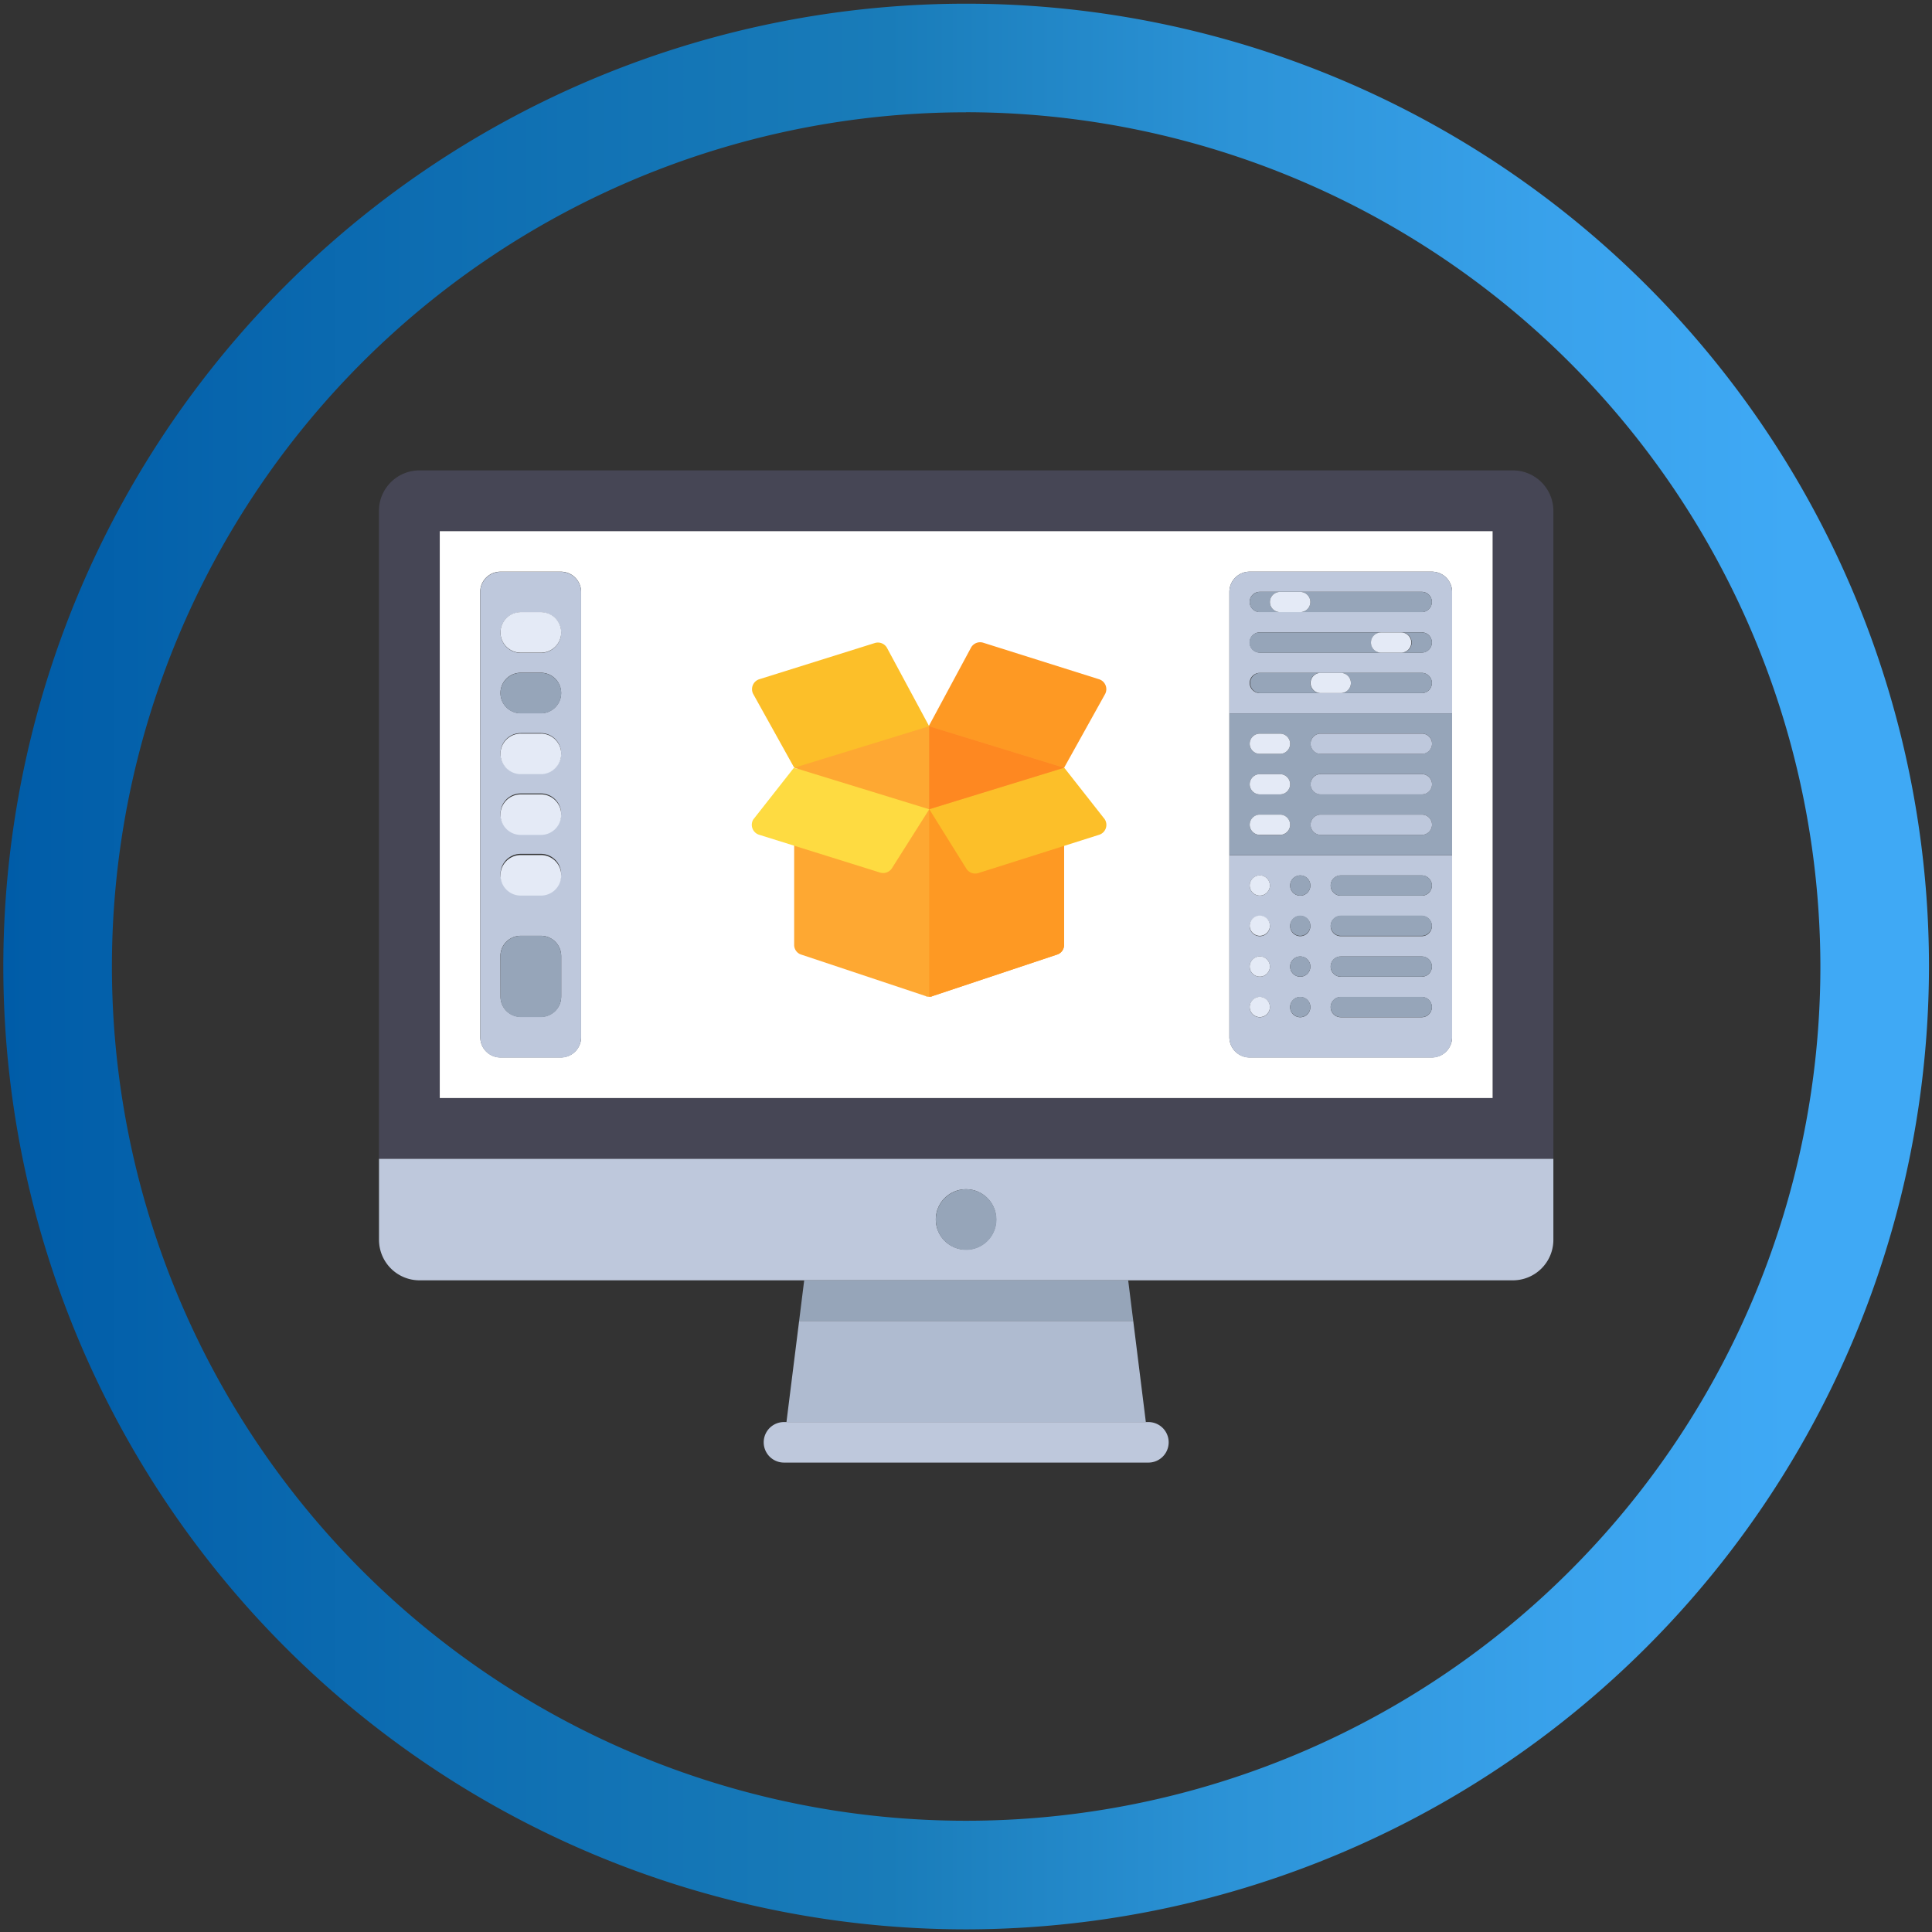 <svg id="Capa_1" data-name="Capa 1" xmlns="http://www.w3.org/2000/svg" xmlns:xlink="http://www.w3.org/1999/xlink" viewBox="0 0 256 256"><rect x="0" y="0" width="256" height="256" fill="#333333" stroke="none"/><defs><style>.cls-1{fill:url(#Degradado_sin_nombre_88);}.cls-2{fill:#464655;}.cls-3{fill:#fff;}.cls-4{fill:#bec8dc;}.cls-5{fill:#afbbd0;}.cls-6{fill:#96a5b9;}.cls-7{fill:#e4eaf6;}.cls-8{fill:#608778;}.cls-9{fill:#fea832;}.cls-10{fill:#fe9923;}.cls-11{fill:#fcbf29;}.cls-12{fill:#fedb41;}.cls-13{fill:#fe8821;}</style><linearGradient id="Degradado_sin_nombre_88" x1="0.44" y1="128.06" x2="255.6" y2="128.06" gradientUnits="userSpaceOnUse"><stop offset="0" stop-color="#005ca8"/><stop offset="0.23" stop-color="#0e6eb2"/><stop offset="0.46" stop-color="#197cb9"/><stop offset="0.64" stop-color="#2c93d7"/><stop offset="0.82" stop-color="#3aa3ed"/><stop offset="0.93" stop-color="#3fa9f5"/></linearGradient></defs><title>New landing icons</title><path class="cls-1" d="M128,255.65A127.58,127.58,0,1,1,255.6,128.07,127.73,127.73,0,0,1,128,255.65Zm0-240.77A113.19,113.19,0,1,0,241.21,128.07,113.32,113.32,0,0,0,128,14.87Z"/><path class="cls-2" d="M200.46,62.33H55.58a5.37,5.37,0,0,0-5.37,5.37v85.85H205.83V67.7A5.37,5.37,0,0,0,200.46,62.33Zm-2.68,83.17H58.27V70.38H197.78Z"/><path class="cls-3" d="M111.92,103.92a1.34,1.34,0,0,1,1.34,1.34h4v-4h-5.37a1.34,1.34,0,1,1,0-2.68h5.37V81.11H93.14v24.15h17.44A1.34,1.34,0,0,1,111.92,103.92Z"/><path class="cls-3" d="M58.27,145.5H197.78V70.38H58.27Zm104.63-32.2V78.43a2.68,2.68,0,0,1,2.68-2.68h24.15a2.68,2.68,0,0,1,2.68,2.68v59a2.68,2.68,0,0,1-2.68,2.68H165.58a2.68,2.68,0,0,1-2.68-2.68ZM63.63,78.43a2.68,2.68,0,0,1,2.68-2.68h8A2.68,2.68,0,0,1,77,78.43v59a2.68,2.68,0,0,1-2.68,2.68h-8a2.68,2.68,0,0,1-2.68-2.68Z"/><path class="cls-4" d="M50.22,164.28a5.37,5.37,0,0,0,5.37,5.37H200.46a5.37,5.37,0,0,0,5.37-5.37V153.55H50.22ZM128,157.58a4,4,0,1,1-4,4A4,4,0,0,1,128,157.58Z"/><polygon class="cls-5" points="104.21 188.43 151.83 188.43 150.16 175.02 105.89 175.02 104.21 188.43"/><path class="cls-4" d="M103.88,188.43a2.68,2.68,0,0,0,0,5.37h48.29a2.68,2.68,0,0,0,0-5.37H103.88Z"/><polygon class="cls-6" points="105.89 175.02 150.16 175.02 149.49 169.65 106.56 169.65 105.89 175.02"/><circle class="cls-6" cx="128.02" cy="161.6" r="4.02"/><path class="cls-4" d="M66.31,140.14h8A2.68,2.68,0,0,0,77,137.45v-59a2.68,2.68,0,0,0-2.68-2.68h-8a2.68,2.68,0,0,0-2.68,2.68v59A2.68,2.68,0,0,0,66.31,140.14Zm2.68-59h2.68a2.68,2.68,0,0,1,0,5.37H69a2.68,2.68,0,0,1,0-5.37Zm0,8h2.68a2.68,2.68,0,0,1,0,5.37H69a2.68,2.68,0,0,1,0-5.37Zm0,8h2.68a2.68,2.68,0,1,1,0,5.37H69a2.68,2.68,0,0,1,0-5.37Zm0,8h2.68a2.68,2.68,0,0,1,0,5.37H69a2.68,2.68,0,0,1,0-5.37Zm0,8h2.68a2.68,2.68,0,0,1,0,5.37H69a2.68,2.68,0,0,1,0-5.37Zm-2.68,13.41A2.68,2.68,0,0,1,69,124h2.68a2.68,2.68,0,0,1,2.68,2.68v5.37a2.68,2.68,0,0,1-2.68,2.68H69a2.68,2.68,0,0,1-2.68-2.68Z"/><path class="cls-7" d="M69,86.48h2.68a2.68,2.68,0,1,0,0-5.37H69a2.68,2.68,0,0,0,0,5.37Z"/><path class="cls-6" d="M69,94.53h2.68a2.68,2.68,0,0,0,0-5.37H69a2.68,2.68,0,0,0,0,5.37Z"/><path class="cls-7" d="M69,102.58h2.68a2.68,2.68,0,1,0,0-5.37H69a2.68,2.68,0,0,0,0,5.37Z"/><path class="cls-7" d="M69,110.63h2.68a2.68,2.68,0,1,0,0-5.37H69a2.68,2.68,0,0,0,0,5.37Z"/><path class="cls-7" d="M69,118.67h2.68a2.68,2.68,0,0,0,0-5.37H69a2.68,2.68,0,0,0,0,5.37Z"/><path class="cls-6" d="M69,134.77h2.68a2.68,2.68,0,0,0,2.68-2.68v-5.37A2.68,2.68,0,0,0,71.68,124H69a2.68,2.68,0,0,0-2.68,2.68v5.37A2.68,2.68,0,0,0,69,134.77Z"/><path class="cls-4" d="M192.41,78.43a2.68,2.68,0,0,0-2.68-2.68H165.58a2.68,2.68,0,0,0-2.68,2.68v16.1h29.51V78.43Zm-4,13.41H166.93a1.34,1.34,0,1,1,0-2.68h21.46a1.34,1.34,0,0,1,0,2.68Zm0-5.37H166.93a1.34,1.34,0,1,1,0-2.68h21.46a1.34,1.34,0,1,1,0,2.68Zm0-5.37H166.93a1.34,1.34,0,1,1,0-2.68h21.46a1.34,1.34,0,1,1,0,2.68Z"/><path class="cls-4" d="M165.58,140.14h24.15a2.68,2.68,0,0,0,2.68-2.68V113.31H162.9v24.15A2.68,2.68,0,0,0,165.58,140.14ZM177.66,116h10.73a1.34,1.34,0,0,1,0,2.68H177.66a1.34,1.34,0,0,1,0-2.68Zm0,5.37h10.73a1.34,1.34,0,0,1,0,2.68H177.66a1.34,1.34,0,0,1,0-2.68Zm0,5.37h10.73a1.34,1.34,0,0,1,0,2.68H177.66a1.34,1.34,0,0,1,0-2.68Zm0,5.37h10.73a1.34,1.34,0,0,1,0,2.68H177.66a1.34,1.34,0,1,1,0-2.68ZM172.29,116h0a1.34,1.34,0,0,1,0,2.68h0a1.34,1.34,0,0,1,0-2.68Zm0,5.37h0a1.34,1.34,0,0,1,0,2.68h0a1.34,1.34,0,0,1,0-2.68Zm0,5.37h0a1.34,1.34,0,0,1,0,2.68h0a1.34,1.34,0,0,1,0-2.68Zm0,5.37h0a1.34,1.34,0,1,1,0,2.68h0a1.34,1.34,0,1,1,0-2.68ZM166.93,116h0a1.34,1.34,0,0,1,0,2.68h0a1.34,1.34,0,1,1,0-2.68Zm0,5.37h0a1.34,1.34,0,0,1,0,2.68h0a1.34,1.34,0,1,1,0-2.68Zm0,5.37h0a1.34,1.34,0,0,1,0,2.68h0a1.34,1.34,0,1,1,0-2.68Zm0,5.37h0a1.34,1.34,0,1,1,0,2.68h0a1.34,1.34,0,1,1,0-2.68Z"/><path class="cls-6" d="M192.41,94.53H162.9v18.78h29.51Zm-22.8,16.1h-2.68a1.34,1.34,0,1,1,0-2.68h2.68a1.34,1.34,0,1,1,0,2.68Zm0-5.37h-2.68a1.34,1.34,0,1,1,0-2.68h2.68a1.34,1.34,0,1,1,0,2.68Zm0-5.37h-2.68a1.34,1.34,0,1,1,0-2.68h2.68a1.34,1.34,0,1,1,0,2.68Zm18.78,10.73H175a1.34,1.34,0,0,1,0-2.68h13.41a1.34,1.34,0,0,1,0,2.68Zm0-5.37H175a1.34,1.34,0,1,1,0-2.68h13.41a1.34,1.34,0,0,1,0,2.68Zm0-5.37H175a1.34,1.34,0,1,1,0-2.68h13.41a1.34,1.34,0,1,1,0,2.68Z"/><path class="cls-6" d="M188.39,78.43h-16.1a1.34,1.34,0,1,1,0,2.68h16.1a1.34,1.34,0,1,0,0-2.68Z"/><path class="cls-6" d="M168.27,79.77a1.34,1.34,0,0,1,1.34-1.34h-2.68a1.34,1.34,0,1,0,0,2.68h2.68A1.34,1.34,0,0,1,168.27,79.77Z"/><path class="cls-6" d="M188.39,89.16H177.66a1.34,1.34,0,0,1,0,2.68h10.73a1.34,1.34,0,0,0,0-2.68Z"/><path class="cls-6" d="M173.63,90.5A1.34,1.34,0,0,1,175,89.16h-8a1.34,1.34,0,1,0,0,2.68h8A1.34,1.34,0,0,1,173.63,90.5Z"/><path class="cls-4" d="M188.39,97.21H175a1.34,1.34,0,1,0,0,2.68h13.41a1.34,1.34,0,1,0,0-2.68Z"/><path class="cls-6" d="M181.68,85.14A1.34,1.34,0,0,1,183,83.8h-16.1a1.34,1.34,0,1,0,0,2.68H183A1.34,1.34,0,0,1,181.68,85.14Z"/><path class="cls-6" d="M188.39,83.8h-2.68a1.34,1.34,0,1,1,0,2.68h2.68a1.34,1.34,0,1,0,0-2.68Z"/><path class="cls-7" d="M173.63,79.77a1.34,1.34,0,0,0-1.34-1.34h-2.68a1.34,1.34,0,0,0,0,2.68h2.68A1.34,1.34,0,0,0,173.63,79.77Z"/><path class="cls-7" d="M179,90.5a1.34,1.34,0,0,0-1.34-1.34H175a1.34,1.34,0,1,0,0,2.68h2.68A1.34,1.34,0,0,0,179,90.5Z"/><path class="cls-7" d="M169.61,97.21h-2.68a1.34,1.34,0,1,0,0,2.68h2.68a1.34,1.34,0,1,0,0-2.68Z"/><path class="cls-4" d="M188.39,102.58H175a1.34,1.34,0,1,0,0,2.68h13.41a1.34,1.34,0,0,0,0-2.68Z"/><path class="cls-7" d="M169.61,102.58h-2.68a1.34,1.34,0,1,0,0,2.68h2.68a1.34,1.34,0,1,0,0-2.68Z"/><path class="cls-4" d="M188.39,107.94H175a1.34,1.34,0,0,0,0,2.68h13.41a1.34,1.34,0,0,0,0-2.68Z"/><path class="cls-7" d="M169.61,107.94h-2.68a1.34,1.34,0,1,0,0,2.68h2.68a1.34,1.34,0,1,0,0-2.68Z"/><path class="cls-7" d="M166.93,124h0a1.34,1.34,0,0,0,0-2.68h0a1.34,1.34,0,1,0,0,2.68Z"/><path class="cls-7" d="M166.93,118.67h0a1.34,1.34,0,0,0,0-2.68h0a1.34,1.34,0,1,0,0,2.68Z"/><path class="cls-7" d="M166.93,134.77h0a1.34,1.34,0,1,0,0-2.68h0a1.34,1.34,0,1,0,0,2.68Z"/><path class="cls-7" d="M166.93,129.41h0a1.34,1.34,0,0,0,0-2.68h0a1.34,1.34,0,1,0,0,2.68Z"/><path class="cls-6" d="M172.29,124h0a1.34,1.34,0,0,0,0-2.68h0a1.34,1.34,0,0,0,0,2.68Z"/><path class="cls-6" d="M172.29,118.67h0a1.34,1.34,0,0,0,0-2.68h0a1.34,1.34,0,0,0,0,2.68Z"/><path class="cls-6" d="M172.29,134.77h0a1.34,1.34,0,1,0,0-2.68h0a1.34,1.34,0,1,0,0,2.68Z"/><path class="cls-6" d="M172.29,129.41h0a1.34,1.34,0,0,0,0-2.68h0a1.34,1.34,0,0,0,0,2.68Z"/><path class="cls-6" d="M177.66,124h10.73a1.34,1.34,0,0,0,0-2.68H177.66a1.34,1.34,0,0,0,0,2.68Z"/><path class="cls-6" d="M177.66,118.67h10.73a1.34,1.34,0,0,0,0-2.68H177.66a1.34,1.34,0,0,0,0,2.68Z"/><path class="cls-6" d="M177.66,134.77h10.73a1.34,1.34,0,0,0,0-2.68H177.66a1.34,1.34,0,1,0,0,2.68Z"/><path class="cls-6" d="M177.66,129.41h10.73a1.34,1.34,0,0,0,0-2.68H177.66a1.34,1.34,0,0,0,0,2.68Z"/><path class="cls-7" d="M187,85.14a1.34,1.34,0,0,0-1.34-1.34H183a1.34,1.34,0,0,0,0,2.68h2.68A1.34,1.34,0,0,0,187,85.14Z"/><polygon class="cls-8" points="127.99 100.54 127.99 107.91 130.14 107.22 132.9 106.34 134.59 105.81 134.59 98.44 127.99 100.54"/><path class="cls-9" d="M141,107.7v17.5a1.34,1.34,0,0,1-.94,1.29l-16.5,5.5-.14.06a1.68,1.68,0,0,1-.61,0s-.08,0-.14-.06l-16.5-5.5a1.34,1.34,0,0,1-.94-1.29V107.7a1.36,1.36,0,0,1,1.38-1.38h33A1.36,1.36,0,0,1,141,107.7Z"/><path class="cls-10" d="M141,101.73,130.51,101l-8-1.39.57-3.42,5.56-10.33a1.38,1.38,0,0,1,1.63-.7L145.62,90a1.38,1.38,0,0,1,.83,1.93Z"/><path class="cls-11" d="M105.24,101.73l10.49-.69,3.27-.79,4.13-4L117.56,85.9a1.38,1.38,0,0,0-1.63-.7L100.62,90a1.38,1.38,0,0,0-.83,1.93Z"/><path class="cls-10" d="M141,107.7v17.5a1.34,1.34,0,0,1-.94,1.29l-16.5,5.5-.14.06a1.13,1.13,0,0,1-.3,0V106.32h16.5A1.36,1.36,0,0,1,141,107.7Z"/><path class="cls-11" d="M145.62,110.62l-16,5.07a1.38,1.38,0,0,1-1.55-.55l-4.93-7.91,2.74-3.59,9.64-1.06,5.5-.85,5.36,6.82A1.38,1.38,0,0,1,145.62,110.62Z"/><path class="cls-12" d="M100.62,110.62l16,5a1.38,1.38,0,0,0,1.55-.55l4.93-7.79-3-3.67-8.93-.84-6-1-5.36,6.82A1.38,1.38,0,0,0,100.62,110.62Z"/><polygon class="cls-9" points="141 101.73 123.12 107.23 105.24 101.73 123.12 96.23 141 101.73"/><polygon class="cls-13" points="141 101.73 123.12 107.23 123.12 96.23 141 101.73"/></svg>